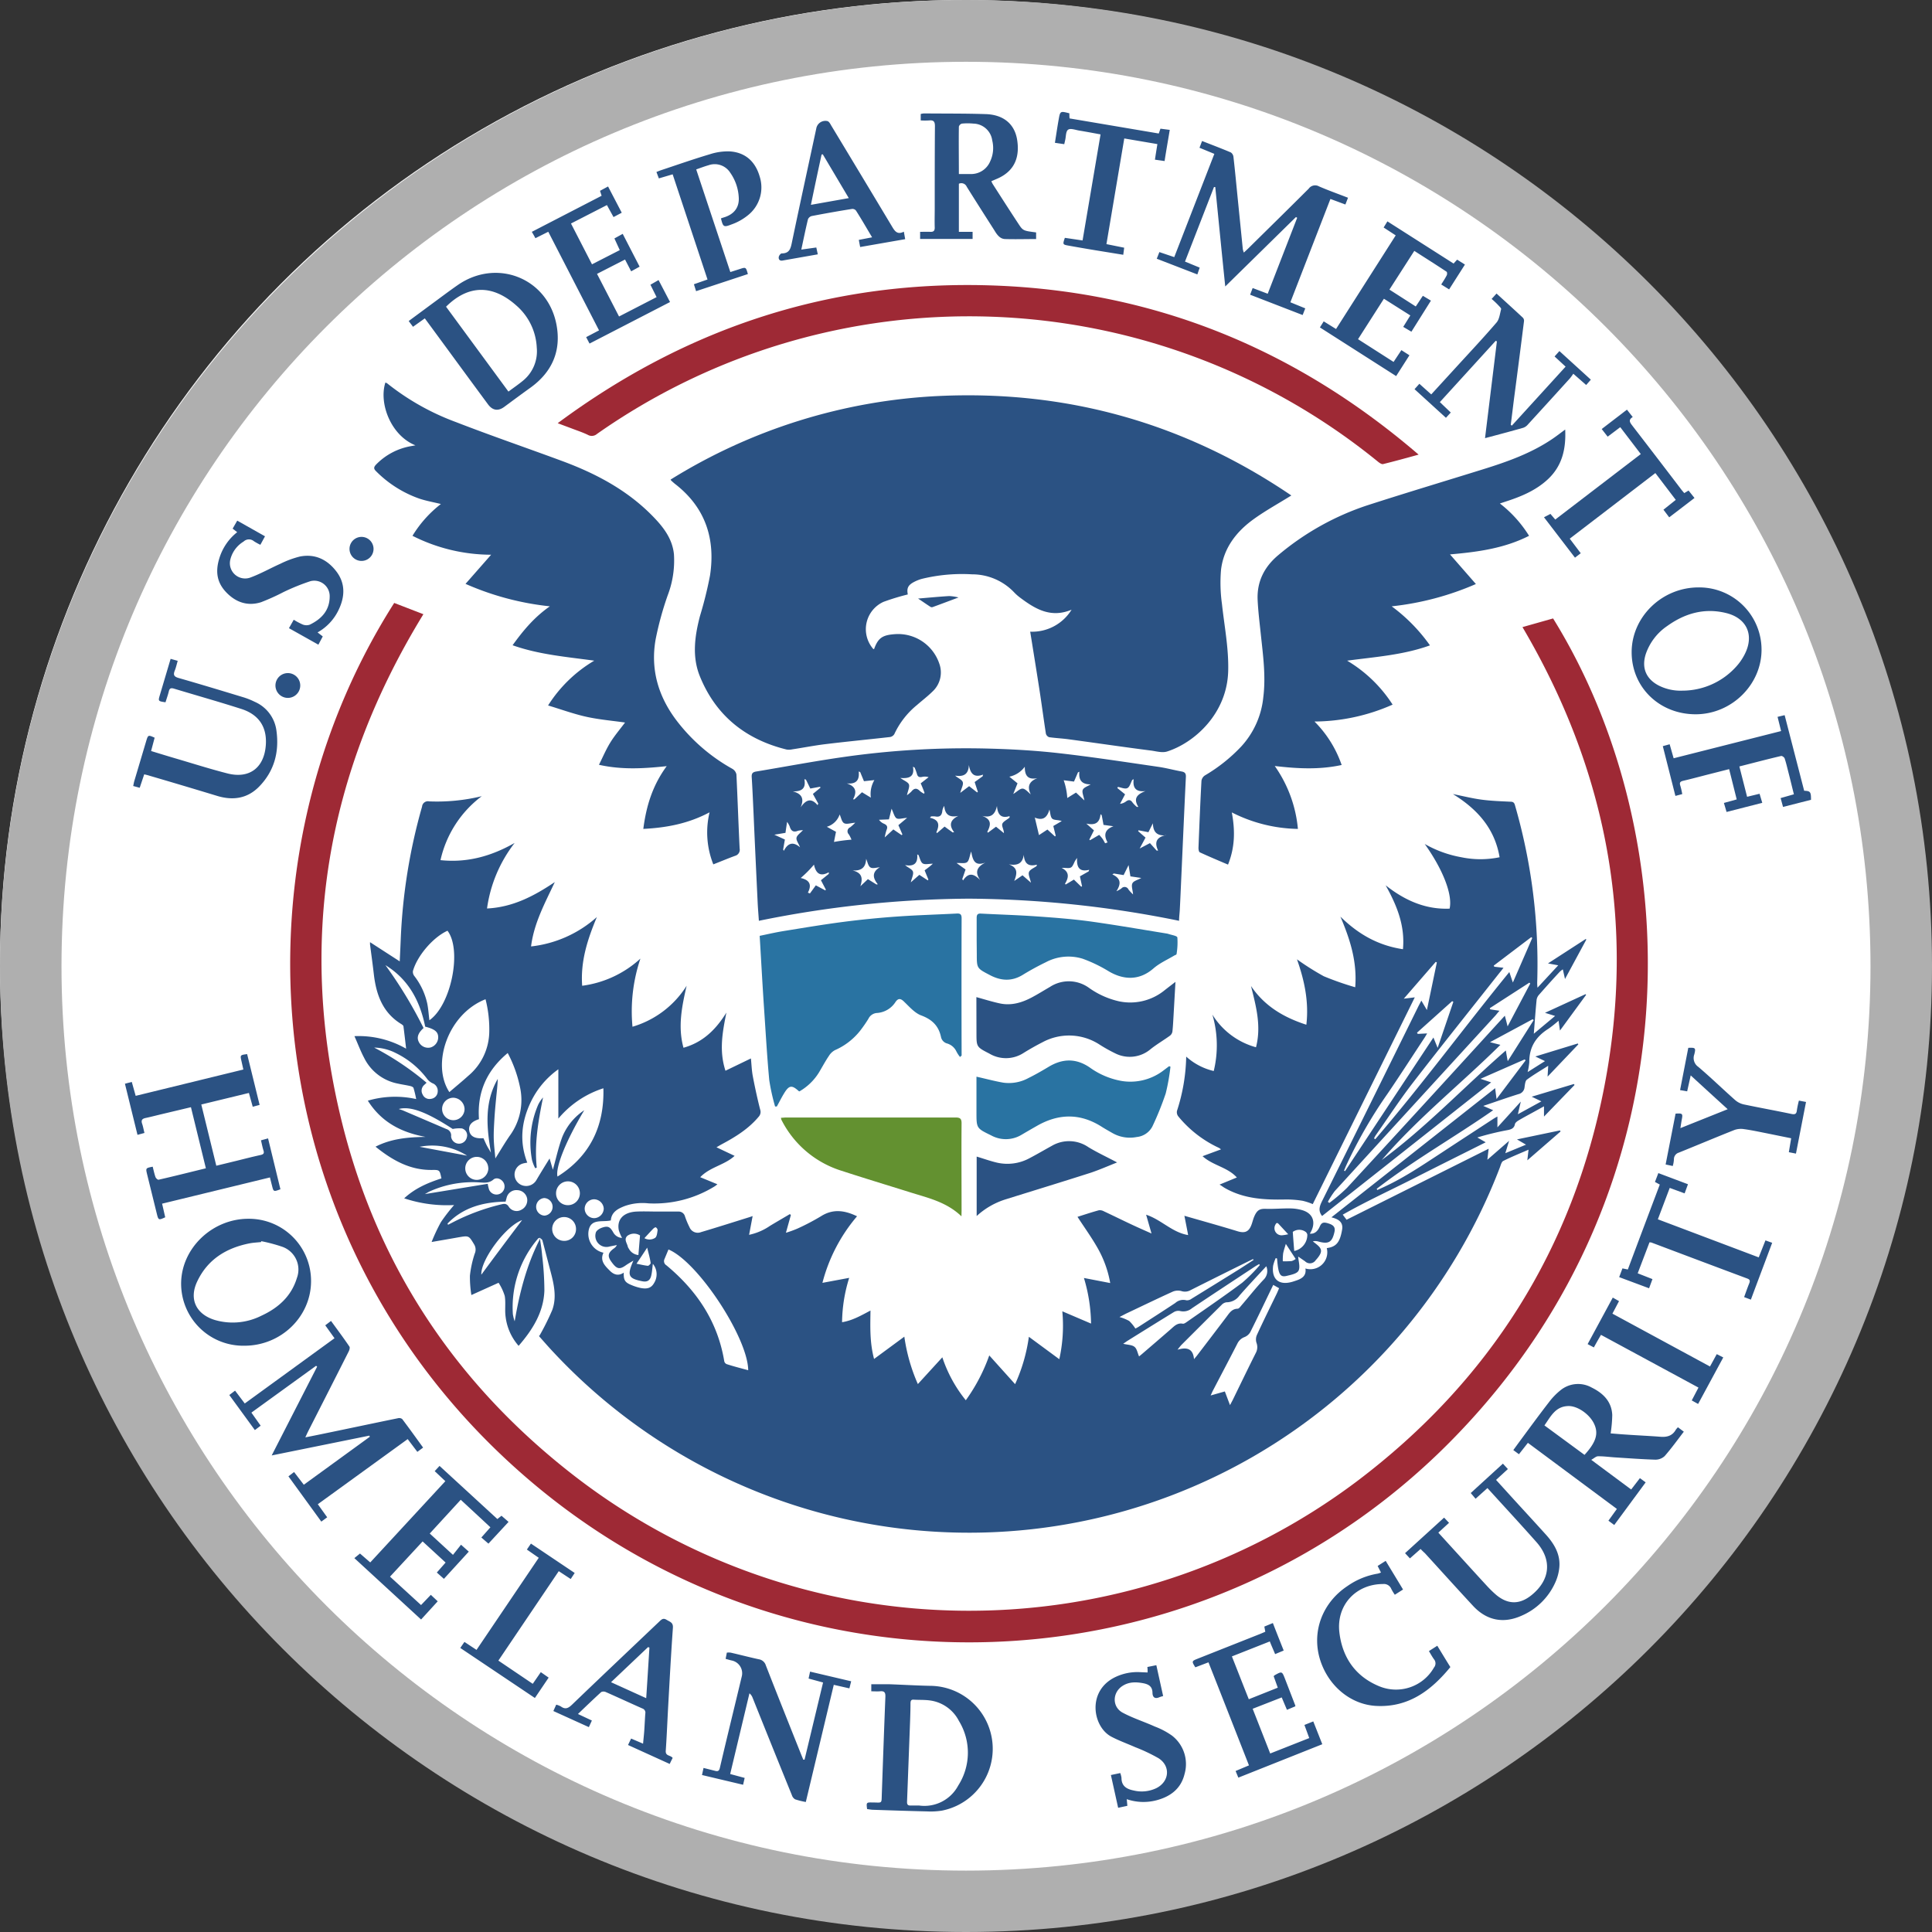 <svg width="48" height="48" xmlns="http://www.w3.org/2000/svg"><rect width="100%" height="100%" fill="#333333" stroke="none"/><g fill="none" fill-rule="evenodd"><circle fill="#FFF" cx="23.949" cy="23.949" r="23.949"/><path d="M24 0C10.744 0 0 10.747 0 24s10.747 24 24 24 24-10.747 24-24S37.256 0 24 0Zm0 46.475c-12.41 0-22.472-10.059-22.472-22.471C1.528 11.59 11.59 1.535 24 1.535c12.41 0 22.472 10.06 22.472 22.469S36.41 46.475 24 46.475Z" fill="#AFAFAF"/><path d="M13.412 30.75c.02.148.046.297.058.447.035.289.054.58.055.87-.02.537-.293.97-.64 1.37a1.338 1.338 0 0 1-.324-.728c-.023-.169.008-.345-.021-.512a1.301 1.301 0 0 0-.153-.327l-.676.305a2.875 2.875 0 0 1-.036-.48c.02-.187.06-.37.119-.547a.249.249 0 0 0-.014-.231c-.133-.22-.13-.22-.385-.177-.211.038-.423.074-.672.117a4.45 4.45 0 0 1 .229-.49c.101-.15.212-.292.33-.428a3.353 3.353 0 0 1-1.24-.167c.272-.253.593-.387.925-.495-.043-.21-.045-.212-.234-.21-.543.007-.981-.237-1.403-.578.402-.205.818-.236 1.244-.243-.595-.108-1.095-.361-1.435-.9.39-.115.804-.128 1.201-.04a2.697 2.697 0 0 0-.066-.275c-.008-.025-.053-.043-.088-.05-.1-.023-.205-.037-.305-.06a1.183 1.183 0 0 1-.835-.641c-.088-.166-.152-.34-.24-.537.45-.02.894.088 1.284.311-.023-.2-.043-.377-.066-.552 0-.022-.032-.046-.055-.06-.455-.278-.618-.718-.679-1.218-.029-.253-.064-.506-.097-.76v-.056l.738.477c.009-.191.018-.368.025-.545.045-1.117.223-2.226.53-3.3a.146.146 0 0 1 .176-.13c.44.018.88-.025 1.307-.129a2.73 2.73 0 0 0-1.025 1.589c.674.071 1.273-.104 1.842-.427a3.417 3.417 0 0 0-.686 1.628c.633-.031 1.158-.302 1.684-.656-.248.53-.516 1.014-.59 1.599a2.94 2.94 0 0 0 1.635-.73c-.237.564-.409 1.107-.365 1.707a2.647 2.647 0 0 0 1.447-.675 4.105 4.105 0 0 0-.197 1.693 2.382 2.382 0 0 0 1.345-1.018c-.116.508-.223 1.013-.078 1.54.492-.137.812-.463 1.066-.873-.094.473-.187.942-.023 1.444l.632-.305c.015.138.019.288.046.434.053.28.114.56.184.836a.176.176 0 0 1-.036.177c-.25.299-.57.498-.906.678-.042.022-.083.047-.143.082l.45.213c-.247.23-.61.274-.854.53l.427.176c-.026.02-.05.041-.079.058-.49.3-1.06.445-1.634.416-.198-.022-.4 0-.588.066-.172.067-.332.15-.347.358-.21.051-.5-.058-.553.26-.04.25.122.489.37.542-.094.2.036.325.158.447.097.098.213.14.346.048-.006.185.029.243.19.308.073.032.15.056.227.073.177.035.272-.005.34-.128a.409.409 0 0 0-.034-.472c-.013.101-.018.198-.04.292-.029.126-.104.167-.23.14-.34-.068-.376-.144-.213-.512-.083.051-.14.082-.193.12-.153.108-.223.092-.353-.089-.103-.141-.088-.223.057-.33a.206.206 0 0 0 .078-.087l-.177.035a.276.276 0 0 1-.346-.344c.013-.05.088-.099.146-.12.152-.054.204-.028.283.107.043.085.128.14.223.145a1.038 1.038 0 0 1-.08-.188c-.056-.27.114-.452.442-.467.177-.008.353 0 .53 0h.512a.16.16 0 0 1 .159.12c.031.091.068.18.111.265a.221.221 0 0 0 .29.125c.405-.12.806-.248 1.21-.374l.07-.024-.088.466c.187-.04.365-.116.522-.225.163-.098.327-.193.491-.29l.025.023-.123.441c.098-.03.193-.064.286-.104.2-.09.395-.193.584-.306.301-.192.593-.147.897 0a4.147 4.147 0 0 0-.86 1.654l.665-.124a3.804 3.804 0 0 0-.177 1.102c.258-.042.47-.165.706-.29-.005.4-.022.784.089 1.203l.752-.554c.057.406.17.803.336 1.178l.608-.665c.128.388.326.75.583 1.067.246-.341.443-.717.583-1.114l.642.714c.171-.374.286-.77.342-1.177l.756.557a3.84 3.84 0 0 0 .075-1.19l.714.305a4.1 4.1 0 0 0-.177-1.133l.653.126a2.691 2.691 0 0 0-.316-.875c-.15-.264-.327-.508-.497-.77.168-.053.348-.113.53-.163a.207.207 0 0 1 .125.025c.235.11.467.225.702.335.149.07.3.136.482.217l-.134-.467c.379.124.646.441 1.044.506-.03-.16-.06-.31-.093-.479.45.13.888.251 1.323.385.166.05.27.02.336-.143.029-.07.044-.146.073-.215.073-.177.148-.203.287-.2.2.007.4-.013.6-.01.099 0 .197.013.293.039.326.088.353.359.204.587.103.014.19-.046.244-.17.047-.108.093-.126.236-.077.094.032.16.08.133.202-.057.257-.142.313-.398.242a.27.27 0 0 0-.14-.005c.039.032.08.062.117.094.103.089.112.16.037.271a.84.84 0 0 1-.083.103.171.171 0 0 1-.265.027l-.17-.117c.008.122.055.264.008.352-.04.075-.187.102-.293.128-.168.04-.208-.036-.24-.431l-.032-.012a.945.945 0 0 0-.066.193c-.04.33.142.487.459.402.038-.01.076-.023.114-.036.143-.048.258-.118.23-.3a.42.42 0 0 0 .53-.506c.236-.032.327-.142.381-.456.033-.19-.088-.264-.265-.309l4.068-3.209c.01.089.02.16.034.27l.721-.958a.313.313 0 0 0-.02-.027l-1.1.483.265.088-4.2 3.32c-.106-.134-.06-.25.004-.379.8-1.611 1.597-3.225 2.393-4.84l.069-.132.138.234c.088-.416.167-.8.247-1.183l-.027-.014-.794.915.273-.033-2.535 5.137a1.512 1.512 0 0 0-.253-.083 2.542 2.542 0 0 0-.425-.032c-.52.011-1.03-.015-1.5-.282-.048-.027-.088-.06-.138-.088l.43-.177c-.231-.257-.594-.295-.852-.529l.458-.169a.3.3 0 0 0-.05-.037 2.852 2.852 0 0 1-1.014-.787.168.168 0 0 1-.029-.134c.143-.435.22-.89.229-1.347.194.175.43.299.684.358a2.7 2.7 0 0 0-.034-1.402c.245.398.633.689 1.084.812.137-.53 0-1.022-.124-1.522.332.495.807.779 1.375.962.068-.578-.053-1.116-.233-1.625.213.153.435.293.665.42.255.106.516.197.782.274.05-.636-.125-1.184-.368-1.755.447.44.941.718 1.554.81.055-.592-.155-1.095-.43-1.588.468.37.984.605 1.589.58.078-.345-.16-.963-.618-1.607.282.162.59.273.91.33.313.065.636.065.95 0-.121-.71-.545-1.19-1.16-1.57.265.053.489.11.72.14.23.03.468.039.705.05.065 0 .097.015.117.088a14.193 14.193 0 0 1 .552 4.412c0 .04.003.081.008.121l.515-.556-.255-.047.938-.607.015.014-.53.98-.054-.24a.651.651 0 0 0-.076.06c-.176.189-.345.378-.514.57a.244.244 0 0 0-.061.123c-.027.27-.046.541-.07.847l.529-.442-.251-.078 1.007-.463.015.016-.65.888a23.278 23.278 0 0 1-.035-.244c-.079.07-.161.136-.248.197-.31.193-.483.458-.479.832a1.58 1.58 0 0 1-.041.246l.431-.272-.24-.115 1.055-.323.013.022-.764.802.016-.27c-.193.123-.369.225-.53.345-.042.032-.048.122-.058.187a.191.191 0 0 1-.151.172c-.282.088-.559.187-.875.293l.246.107c-.963.672-1.976 1.243-2.893 1.953l.015.029.106-.048c.52-.232.99-.55 1.463-.86.441-.29.877-.573 1.315-.86.03-.019.06-.035.1-.058v.27l.581-.64-.073.314.584-.32-.24-.116 1.047-.315.017.024-.759.785v-.255l-.294.162c-.115.063-.232.125-.345.193-.034.021-.077.055-.083.088-.019.102-.089.129-.177.147a7.073 7.073 0 0 0-.757.184l.208.12c-.606.304-1.198.598-1.787.897-.59.3-1.183.57-1.765.901l.095.126 3.53-1.764-.032.274.54-.47-.094.307.514-.212-.224-.131 1.068-.223.015.026-.826.717.03-.264c-.225.097-.43.18-.629.28-.041.021-.06.098-.08.153a14.124 14.124 0 0 1-23.502 4.614c-.124-.131-.241-.265-.361-.401-.01-.011-.018-.026 0-.027.118-.206.223-.418.317-.637.116-.32.04-.646-.045-.966-.067-.253-.131-.508-.2-.762-.007-.026-.042-.044-.064-.066-.014.006-.033.008-.042.018a2.616 2.616 0 0 0-.628 1.88c.01.06.024.12.045.177.12-.706.294-1.388.618-2.025a.163.163 0 0 0 .007-.053Zm1.104-3.167c-.456.76-.721 1.424-.665 1.648.794-.496 1.167-1.236 1.14-2.193a2.42 2.42 0 0 0-1.119.753v-1.225a2.124 2.124 0 0 0-.683.809c-.235.489-.29.99-.089 1.51-.046.01-.08.013-.114.024a.284.284 0 0 0 .024.55.293.293 0 0 0 .317-.141c.104-.177.214-.353.327-.536l.082.28c.075-.266.135-.549.233-.813a1.46 1.46 0 0 1 .547-.666Zm-3.352-.45c.151-.13.315-.264.472-.406.326-.273.516-.675.52-1.1a3.027 3.027 0 0 0-.093-.801c-.935.365-1.353 1.612-.899 2.307Zm.735.673c-.188.059-.264.156-.24.289.023.133.139.202.352.183.028.06.053.122.084.182.031.06.067.115.102.177-.108-.634-.167-1.25.17-1.832-.005.162-.026.324-.041.485-.016.162-.032.334-.042.501-.01.168-.02.328-.017.491.004.163.025.324.04.499.128-.204.237-.39.358-.565a1.5 1.5 0 0 0 .252-1.217 3.164 3.164 0 0 0-.303-.837c-.52.432-.762.974-.714 1.644Zm6.69 6.237c-.008-.803-1.244-2.693-1.981-3l-.1.24a.12.12 0 0 0 .048.153c.757.628 1.275 1.399 1.438 2.383a.102.102 0 0 0 .059.072c.177.058.356.103.537.152ZM37.456 25.5l.563-1.065-.023-.021-.981.633c0 .01.006.02.01.03l.229.035c-.04.045-.065.076-.088.105a5454.413 5454.413 0 0 0-4.005 4.376c-.063.084-.12.172-.17.265l.035.029a4.25 4.25 0 0 0 .44-.375 915.118 915.118 0 0 0 3.693-4.028l.228-.249c.025.09.042.16.069.265Zm-26.788-.152c.544-.38.814-1.748.45-2.224-.353.158-.751.617-.859 1.001a.168.168 0 0 0 .035.124c.157.202.267.437.322.688.026.131.034.266.052.411Zm26.686-1.304c-.038.05-.061.082-.089.113-.722.915-1.452 1.826-2.165 2.748-.326.423-.618.871-.926 1.309a.46.46 0 0 0-.036.069l.03.021c1.154-1.345 2.206-2.774 3.331-4.154.03.088.051.156.088.26l.482-1.107-.026-.019-.931.706.013.028.229.026ZM30.559 34.91l.068-.128c.19-.39.379-.782.574-1.17a.302.302 0 0 0 .016-.25.28.28 0 0 1 .007-.188c.16-.348.33-.691.497-1.036.02-.042.038-.088.058-.133l-.146-.082c-.193.4-.377.788-.57 1.173a.287.287 0 0 1-.143.123.322.322 0 0 0-.176.159c-.198.387-.402.772-.602 1.157-.02.036-.035.074-.064.135l.353-.1.128.34Zm6.853-8.811c.014.082.026.155.047.265l.645-1.02-.027-.021-1.059.57.259.066c-.98.97-2.054 1.82-2.947 2.861 1.103-.815 2.043-1.814 3.082-2.721ZM28.3 33.7c.03-.025.064-.051.096-.08.233-.2.467-.401.699-.603.083-.074.16-.155.29-.13.033.006.074-.025.106-.047.458-.32.92-.635 1.37-.97.158-.135.305-.283.44-.441l-.02-.023c-.033.02-.067.038-.099.059-.523.345-1.048.689-1.568 1.038a.333.333 0 0 1-.298.068.22.22 0 0 0-.153.028c-.38.233-.76.47-1.139.706-.033.02-.064.044-.119.081.112.027.217.025.28.075.064.05.075.15.115.239Zm7.808-8.81-.03-.016-.873.783a.26.26 0 0 0 .02.03l.232-.012-.056.094c-.308.467-.61.937-.925 1.4a11.718 11.718 0 0 0-1.036 1.8c-.017.038-.032.077-.048.115l.025.013 2.196-3.32.105.257.39-1.144Zm-4.648 6.57c-.23.25-.452.484-.664.726a.394.394 0 0 1-.323.169.201.201 0 0 0-.121.063c-.335.331-.668.665-1.002.998a1.481 1.481 0 0 0-.094.117c.25-.075.387-.012.409.235.03-.037.057-.067.08-.097.243-.317.485-.635.726-.953.072-.096.133-.199.276-.203.031 0 .065-.044.088-.073.186-.215.361-.44.555-.645a.3.3 0 0 0 .07-.338Zm-.314-.159-.017-.019-.117.057c-.48.238-.958.475-1.436.716a.281.281 0 0 1-.225.021.334.334 0 0 0-.211.013c-.379.172-.752.353-1.127.53-.06.028-.117.06-.2.102.084.023.165.056.242.098.058.056.11.12.153.188a.75.75 0 0 0 .088-.048c.302-.195.605-.389.904-.587a.294.294 0 0 1 .277-.066.194.194 0 0 0 .13-.041c.4-.246.801-.494 1.201-.743.115-.075.227-.146.338-.22ZM9.575 23.978c.359.494.676 1.016.948 1.563-.144.132-.177.243-.11.361.058.101.176.15.288.121a.265.265 0 0 0 .186-.251c0-.138-.088-.205-.323-.265-.128-.63-.41-1.173-.986-1.527l-.003-.002Zm1.543 6.422.014.029.103-.053c.382-.199.787-.35 1.206-.451.077-.018.145-.036.202.06a.232.232 0 0 0 .31.071.265.265 0 0 0 .144-.277.257.257 0 0 0-.243-.21.249.249 0 0 0-.265.181l-.028.104c-.549.01-1.05.139-1.443.546Zm-1.822-4.373c.465.242.902.535 1.302.873l-.057.054a.189.189 0 0 0-.04.24.185.185 0 0 0 .21.106.188.188 0 0 0 .164-.18.202.202 0 0 0-.131-.208.371.371 0 0 1-.126-.1 2.154 2.154 0 0 0-.786-.65 1.227 1.227 0 0 0-.535-.135Zm4.822 3.915a.296.296 0 1 0-.303-.289.292.292 0 0 0 .303.289Zm-.104.887a.29.29 0 0 0 .297-.293.296.296 0 1 0-.297.293Zm-1.896-1.418c.007.05.019.1.034.147a.2.2 0 1 0 .367-.16c-.045-.103-.184-.164-.265-.088-.108.088-.219.074-.336.067a2.596 2.596 0 0 0-1.235.22c-.038.017-.074.04-.127.07l1.562-.256Zm-.869-1.361c-.635-.413-1.046-.576-1.341-.497.047.017.088.028.12.043l1.063.455c.079.023.128.1.116.182a.198.198 0 0 0 .39.029.176.176 0 0 0-.125-.227.805.805 0 0 0-.223.014v.001Zm.882.97a.286.286 0 1 0-.284.294.292.292 0 0 0 .286-.297l-.002.004Zm-.589-1.467a.29.29 0 0 0-.273-.28.279.279 0 1 0 .273.28Zm1.429 2.761c-.415.15-1.035.997-1.012 1.355.325-.442.667-.899 1.012-1.355ZM15 30.03a.245.245 0 0 0-.242-.234.238.238 0 0 0-.232.229c0 .13.103.236.233.24A.245.245 0 0 0 15 30.03Zm-1.478-.265a.219.219 0 0 0 .006.437.219.219 0 0 0-.006-.437Zm18.635 1.315a.41.41 0 0 0 .323-.407.116.116 0 0 0-.041-.067.272.272 0 0 0-.32 0c.011.164.023.32.036.474h.002Zm-16.253-.384a.276.276 0 0 0-.32.01c-.088.088-.006.176.013.265a.177.177 0 0 0 .027.053.3.3 0 0 0 .237.157l.04-.485h.003Zm-4.301-1.985a1.619 1.619 0 0 0-1.178-.219l1.178.22Zm4.475 2.287c-.088.138-.17.257-.264.399.094.018.188.042.283.052.02 0 .071-.05.069-.069-.019-.129-.056-.252-.088-.386v.004Zm16.114.283-.246-.377c-.023.082-.052.16-.067.239-.007.064-.01.128-.008.193.073.003.147 0 .22-.005a.33.33 0 0 0 .1-.053v.003Zm-16.18-.518a.257.257 0 0 0 .266-.01c.044-.035.05-.124.06-.19a.088.088 0 0 0-.045-.07c-.01-.008-.048.018-.066.036-.07.073-.142.152-.214.23v.004Zm15.996-.095-.215-.231c-.033-.036-.068-.088-.105-.012a.176.176 0 0 0 .166.265 1.01 1.01 0 0 0 .154-.026v.004Zm.075-18.358c-.32.2-.64.375-.933.586-.433.311-.75.719-.814 1.262a3.8 3.8 0 0 0 .023.846c.06.555.17 1.103.155 1.667-.027 1.059-.838 1.783-1.518 2-.111.035-.249 0-.372-.02-.69-.088-1.379-.19-2.069-.283-.161-.022-.325-.03-.487-.052a.129.129 0 0 1-.083-.088c-.056-.362-.104-.727-.16-1.09-.074-.478-.152-.957-.23-1.444a1.15 1.15 0 0 0 1.028-.546c-.516.215-.9-.017-1.271-.294a1.17 1.17 0 0 1-.154-.135 1.44 1.44 0 0 0-1.048-.45 4.21 4.21 0 0 0-1.248.113.984.984 0 0 0-.188.074c-.155.08-.19.158-.16.313a5.76 5.76 0 0 0-.604.184.746.746 0 0 0-.256 1.168c0 .005.015.004.022.006.104-.289.217-.353.541-.373a1.08 1.08 0 0 1 1.079.732.644.644 0 0 1-.166.693c-.122.12-.26.225-.389.338a2.04 2.04 0 0 0-.562.722.154.154 0 0 1-.106.072c-.535.061-1.07.112-1.604.177-.275.033-.55.088-.824.129a.387.387 0 0 1-.142.005c-1.016-.25-1.756-.84-2.153-1.815-.2-.489-.131-.996 0-1.5.101-.331.185-.668.25-1.008.138-.903-.109-1.676-.846-2.258-.042-.031-.08-.067-.118-.101a.167.167 0 0 1-.015-.025 13.853 13.853 0 0 1 6.675-2.077c3.19-.147 6.11.682 8.747 2.472Z" fill="#2B5283"/><path d="m37.826 15.58.76-.215c3.352 5.41 3.583 14.042-2.335 20.227-6.098 6.393-16.103 6.98-22.907 1.344-6.892-5.712-7.83-15.23-3.55-21.956l.725.28C8.097 19.21 7.38 23.443 8.51 27.942c.883 3.515 2.797 6.397 5.647 8.638a16.034 16.034 0 0 0 19.564.216c3.287-2.486 5.362-5.765 6.141-9.815.78-4.049.056-7.85-2.036-11.4Z" fill="#9E2935"/><path d="M29.294 22.877a26.846 26.846 0 0 0-5.227-.55 26.74 26.74 0 0 0-5.213.55c-.01-.156-.023-.302-.03-.448-.035-.738-.07-1.476-.102-2.215-.014-.304-.027-.607-.046-.91-.005-.088.024-.12.106-.135.719-.119 1.436-.256 2.159-.359a21.488 21.488 0 0 1 3.677-.21c.574.016 1.147.05 1.721.116.815.093 1.628.218 2.44.336.194.028.384.08.575.115.081.014.113.046.109.134-.043.878-.08 1.756-.12 2.634-.01.228-.02.455-.032.682-.005.083-.017.166-.017.26Zm-1.878-2.383c-.015-.088-.03-.164-.045-.242l-.029-.023c-.023.244-.164.272-.353.233l.19.168-.115.229.018.016.227-.133c.029.03.056.062.082.096.025.035.044.075.066.113l.06-.022c-.113-.203-.048-.329.146-.401l-.247-.034Zm-1.708-.188.105.442.21-.138.187.171.019-.016-.06-.243.21-.123c-.088-.033-.188-.017-.236-.059-.047-.042-.048-.15-.07-.228-.055.198-.162.288-.37.198l.005-.004Zm2.458-.947-.034.016c-.04.071-.063.176-.123.205-.06.03-.155-.016-.234-.029l-.016.027.193.157-.125.236a.3.3 0 0 0 .144-.056c.066-.051.117-.05.167.024.032.04.067.076.106.108h.038c-.134-.214-.025-.315.177-.393-.242.029-.32-.082-.293-.295Zm-5.294.105.199-.155a.297.297 0 0 0-.16-.007c-.072.016-.113-.004-.131-.078a1.277 1.277 0 0 0-.058-.156l-.04-.018c.044.249-.096.297-.314.278.098.07.195.104.215.164.02.06-.027.156-.05.265a.882.882 0 0 0 .107-.088c.07-.089.136-.098.216-.015a.63.63 0 0 0 .098.065l.016-.02a3.443 3.443 0 0 0-.097-.24v.005Zm-2.92 1.162a.6.6 0 0 0-.124.013c-.115.048-.176.006-.209-.108a.597.597 0 0 0-.064-.112c-.016.109-.029.19-.04.273l-.277.046.262.12-.043.248.017.033c.1-.197.232-.235.403-.088-.035-.095-.1-.172-.088-.235.01-.064.092-.116.165-.195l-.001.005Zm3.906-.928.22-.166.198.155.019-.013-.08-.244.2-.145c0-.014.007-.028.01-.04-.236.087-.317-.035-.354-.24-.007.24-.137.297-.341.265.073.065.17.1.19.162.02.062-.032.148-.061.261l-.001.005Zm3.882 2.444a.794.794 0 0 0 .12-.068.105.105 0 0 1 .177.026c.035.044.073.084.114.122-.011-.116-.048-.213-.017-.275.03-.063.131-.083.221-.134l-.27-.04-.046-.28-.123.248-.243-.039-.037.022c.227.105.21.247.104.413v.005Zm-6.97-1.476a31.65 31.65 0 0 0-.05.252 4.14 4.14 0 0 1 .435-.057.857.857 0 0 0-.066-.131.107.107 0 0 1 .033-.176 1.22 1.22 0 0 0 .126-.114c-.117.009-.216.046-.276.012-.06-.033-.073-.136-.111-.217a.477.477 0 0 1-.319.306l.228.125Zm1.632.083.018-.019-.1-.229.217-.182c-.116.008-.213.043-.265.01-.05-.034-.076-.14-.121-.237l-.066.265-.246.01a.28.28 0 0 0 .12.097c.076.032.103.076.067.157a1.26 1.26 0 0 0-.045.184l.214-.198.207.142Zm-2.091-.743.018-.041-.133-.24.19-.157-.013-.021-.241.044c-.04-.08-.073-.151-.109-.222l-.039-.01c.045.234-.07.308-.286.302.225.06.287.183.193.397.125-.177.253-.25.419-.057v.005Zm5.125 1.226c-.03.231-.165.277-.373.242.245.088.2.246.135.413l.206-.141.21.184c-.023-.108-.073-.2-.049-.265.025-.064.124-.1.19-.149 0-.011.004-.023.007-.034-.223.058-.314-.037-.327-.254v.004Zm3.529-.478c-.238.017-.316-.1-.322-.3l-.111.222-.245-.048-.01.022.183.16-.145.271.255-.134.167.186h.036c-.097-.206-.042-.332.19-.384l.002.005Zm-2.146-1.582-.037.017-.099.229-.256-.033c.05.142.08.291.089.441l.217-.135.208.195c-.02-.112-.066-.206-.039-.265.027-.06.126-.088.195-.134-.21.002-.305-.095-.28-.32l.002.005Zm.012 2.6.217-.124a.633.633 0 0 0 .012-.038c-.242.06-.315-.06-.3-.295a.96.96 0 0 0-.056.083c-.08.176-.08.176-.265.164a.503.503 0 0 0-.063 0c.2.102.177.24.084.394l.016.02.205-.123.182.177.02-.01c-.017-.085-.035-.164-.054-.253l.002.004Zm-3.363-1.236.101.074.1.071.036-.006c-.136-.176-.096-.307.104-.404-.22.045-.332-.03-.349-.249a.308.308 0 0 0-.048.121c-.01.112-.062.165-.176.141a.513.513 0 0 0-.104 0l-.028.033c.242.053.236.193.16.36l.015.022.189-.163Zm-3.394 1.642.048.02.147-.202.236.126.013-.02-.122-.233.195-.158v-.04c-.215.119-.322.027-.368-.19-.1.12-.211.231-.33.333.215.045.284.162.179.362l.002.002Zm4.324-1.908c.256.089.213.238.131.397 0 0 .01.01.017.02l.2-.148.196.16c0-.088-.06-.172-.04-.23.02-.058.118-.104.18-.156v-.037c-.208.065-.297-.037-.313-.253-.045.202-.138.306-.375.246l.004.001Zm-2.532 1.277c-.082.004-.183.04-.24.004-.058-.035-.073-.14-.107-.214-.009.207-.109.304-.338.289.249.059.254.206.195.392l.187-.176.213.133.033-.006c-.145-.176-.13-.316.053-.424l.004.002Zm.954-.306-.032-.012c.02.229-.089.302-.302.264.074.065.176.1.196.163.02.063-.028.156-.053.265l.212-.186.209.137.016-.019a24.44 24.44 0 0 1-.094-.23c.04-.03.076-.056.11-.083.035-.027.059-.05.095-.081-.1 0-.198.028-.253-.008-.054-.036-.071-.138-.107-.212l.003.002Zm.949.203.22.158c-.028.082-.054.16-.082.238l.02.034c.133-.2.264-.176.426-.008-.144-.205-.076-.33.129-.436-.265.1-.315-.059-.353-.275-.043.119-.049.224-.103.265-.053.041-.156.016-.26.022l.003.002Zm-2.398-2.262-.037-.015c.025.225-.071.32-.298.296.22.071.265.2.157.396h.035l.188-.176.22.134a.674.674 0 0 1 .088-.436l-.259.028-.094-.227Zm3.706.114.203.165-.106.265c.097-.058.169-.139.235-.133.066.005.133.088.2.143-.089-.185-.053-.319.165-.403-.244.049-.316-.073-.313-.284a.645.645 0 0 1-.385.248h.001Zm-14.753-8.231c-.606-.24-.916-1.034-.75-1.559a.124.124 0 0 1 .041.015 6.15 6.15 0 0 0 1.714.966c.866.336 1.745.637 2.616.959.851.313 1.642.729 2.282 1.389.257.264.478.551.517.935a2.42 2.42 0 0 1-.156 1.023 7.915 7.915 0 0 0-.299 1.092c-.132.744.065 1.417.519 2.015.374.491.846.9 1.385 1.2.053.03.09.08.103.139.03.617.05 1.228.08 1.842a.155.155 0 0 1-.111.181c-.177.065-.353.139-.543.213a2.146 2.146 0 0 1-.093-1.293c-.53.282-1.069.382-1.646.412.072-.562.227-1.078.581-1.559-.57.06-1.111.094-1.683-.034.096-.192.176-.382.283-.555.107-.173.244-.333.365-.495-.313-.045-.64-.072-.958-.142-.317-.07-.624-.183-.954-.282a3.409 3.409 0 0 1 1.147-1.113c-.698-.096-1.372-.15-2.029-.383.265-.368.542-.7.926-.967a6.99 6.99 0 0 1-2.095-.558l.636-.724a4.339 4.339 0 0 1-1.954-.47 2.91 2.91 0 0 1 .706-.79c-.183-.045-.36-.076-.53-.132a2.834 2.834 0 0 1-1.084-.686c-.06-.059-.054-.1 0-.158.234-.243.54-.405.873-.462l.11-.02Zm26.344 3.445c-.665.29-1.37.477-2.092.554.367.27.688.598.951.97-.665.24-1.35.285-2.058.38a3.42 3.42 0 0 1 1.13 1.092 4.847 4.847 0 0 1-1.941.42c.304.304.535.673.675 1.08-.547.119-1.088.093-1.662.025.325.462.524 1 .575 1.563a3.739 3.739 0 0 1-1.642-.41c.082.442.082.858-.094 1.297-.24-.102-.473-.2-.701-.305-.024-.011-.034-.075-.033-.114.022-.555.044-1.11.074-1.663a.194.194 0 0 1 .088-.135c.335-.197.64-.44.906-.724.306-.336.497-.762.542-1.215.066-.52-.005-1.036-.06-1.552-.03-.286-.066-.572-.08-.858-.024-.464.166-.836.521-1.13a6.676 6.676 0 0 1 2.218-1.235c.948-.306 1.902-.592 2.853-.888.612-.19 1.213-.403 1.746-.768.098-.067.191-.14.303-.222.022.484-.076.904-.43 1.235-.303.283-.676.434-1.06.558l-.133.044c.288.222.533.494.725.803-.622.316-1.284.402-1.964.462l.643.736Z" fill="#2B5283"/><path d="M35.245 11.295c-.318.088-.601.166-.883.235-.037.009-.094-.033-.131-.063a16.088 16.088 0 0 0-19.399-.686.196.196 0 0 1-.227.023c-.119-.058-.245-.1-.367-.146-.123-.047-.238-.088-.382-.144 3.245-2.406 6.86-3.573 10.879-3.419 3.985.154 7.47 1.587 10.51 4.2Z" fill="#9E2935"/><path d="m19.862 27.116-.02-.01c-.17-.155-.239-.146-.366.065-.063.104-.118.214-.176.32h-.043a5.224 5.224 0 0 1-.145-.655c-.055-.588-.088-1.177-.128-1.765-.04-.587-.073-1.202-.11-1.82.202-.042.4-.088.599-.12.503-.081 1.006-.166 1.51-.231a23.15 23.15 0 0 1 1.324-.13c.485-.034.97-.048 1.457-.073.089-.006.127.015.127.116a528.373 528.373 0 0 0 0 3.345v.068l-.04.034a.794.794 0 0 1-.088-.134.371.371 0 0 0-.239-.203.21.21 0 0 1-.145-.158c-.058-.276-.22-.436-.492-.537-.161-.06-.293-.215-.425-.341-.088-.088-.15-.088-.216.011a.593.593 0 0 1-.468.27.254.254 0 0 0-.203.144c-.062.102-.131.2-.204.295-.166.21-.382.377-.628.484a.403.403 0 0 0-.15.144c-.088.13-.16.265-.24.4-.121.2-.29.364-.491.48Z" fill="#2973A2"/><path d="M23.887 30.219c-.378-.363-.846-.46-1.293-.602-.562-.176-1.127-.347-1.688-.53a2.507 2.507 0 0 1-1.493-1.268.345.345 0 0 1-.01-.048c.045 0 .087-.007.13-.007h4.208c.114 0 .15.03.149.147-.006.723 0 1.447 0 2.17l-.003.138Z" fill="#639130"/><path d="M24.258 24.773c.202.056.387.114.576.155.283.063.547-.014.794-.144.156-.082.306-.177.459-.265a.855.855 0 0 1 .959.017c.227.164.484.28.758.342a1.35 1.35 0 0 0 1.107-.257c.088-.07.182-.141.293-.227l-.047.83c-.008.136-.014.272-.029.407a.164.164 0 0 1-.062.101c-.158.114-.328.213-.48.334a.799.799 0 0 1-.877.105 3.794 3.794 0 0 1-.396-.222 1.387 1.387 0 0 0-1.412-.055c-.16.082-.316.17-.469.265a.805.805 0 0 1-.852.017c-.32-.165-.32-.164-.32-.518l-.002-.885Z" fill="#2B5283"/><path d="M24.265 26.751c.23.051.44.109.66.147.216.03.435-.01.626-.114.168-.083.332-.177.492-.273.347-.212.684-.226 1.03.009.24.174.517.29.81.339.367.055.741-.043 1.034-.272l.13-.098.033.013a5.137 5.137 0 0 1-.118.664 7.508 7.508 0 0 1-.33.818.493.493 0 0 1-.392.265.872.872 0 0 1-.592-.093c-.1-.057-.202-.114-.3-.177-.523-.323-1.048-.311-1.575-.013-.132.075-.263.151-.394.228a.757.757 0 0 1-.755.014c-.364-.177-.364-.177-.364-.577v-.875c.005-.01.01-.016.005-.005Zm0-3.377v-.563c0-.08.017-.118.106-.113.462.024.924.037 1.386.07.461.032.914.067 1.367.13.618.087 1.236.194 1.853.294a.276.276 0 0 1 .047.01c.08.028.22.047.227.089.01.138.003.277-.02.413 0 .015-.037.025-.058.037-.176.105-.365.188-.515.319-.36.313-.754.284-1.115.07a3.53 3.53 0 0 0-.643-.31 1.196 1.196 0 0 0-.918.087c-.198.096-.39.201-.577.316-.276.167-.545.145-.817 0-.32-.167-.32-.167-.32-.52l-.003-.33Z" fill="#2973A2"/><path d="m7.896 37.372.233.325-.146.107-.817-1.125.14-.107.242.316 1.64-1.192-.012-.028-2.426.492 1.129-2.206-.026-.021-1.607 1.163.23.325-.144.109-.635-.871.143-.109.241.319 2.23-1.621-.23-.321.143-.109c.157.216.312.423.457.637.018.026 0 .089-.02.126-.333.66-.668 1.318-1.003 1.976-.021.042-.04.084-.072.154.176-.035.319-.063.465-.094.617-.127 1.225-.257 1.838-.382a.125.125 0 0 1 .103.02c.176.232.345.469.52.71l-.143.106-.24-.317-2.233 1.618ZM30.441 7.117c-.088-.849-.167-1.66-.248-2.47h-.032l-.72 1.852.365.15-.058.169-1.009-.39c.024-.058.042-.105.065-.165l.37.125.996-2.565-.369-.152c.022-.054.04-.105.064-.168.244.096.482.185.716.285.036.026.06.067.064.112.039.341.071.683.105 1.024l.127 1.263c.006.03.014.06.026.088l.101-.094c.505-.499 1.01-.993 1.51-1.493a.196.196 0 0 1 .257-.057c.233.101.473.186.72.282l-.065.168-.372-.138-.995 2.567.37.151-.065.166-1.305-.505.063-.166.374.142.732-1.887-.03-.019-1.757 1.725ZM4.027 29.905c.03.124.053.232.078.338-.163.076-.169.073-.209-.089l-.24-.975c-.038-.158-.038-.158.138-.193.022.088.04.177.07.26.01.028.055.068.076.064.387-.088.774-.186 1.175-.284l-.371-1.518-.706.168c-.14.033-.28.07-.42.1-.082.017-.117.052-.088.14.025.071.037.146.059.232l-.173.047-.312-1.27.17-.045.097.346 2.675-.654L6 26.366c-.035-.154-.035-.154.14-.177l.31 1.262-.171.046-.095-.343-1.183.287.373 1.521.506-.123c.198-.049.394-.1.593-.143.07-.016.097-.039.073-.113-.024-.074-.04-.16-.062-.252l.176-.048.307 1.264c-.171.064-.171.064-.21-.094a9.778 9.778 0 0 1-.05-.2l-2.68.652ZM23.824 5.76h.34v.176H22.86V5.76c.088 0 .168-.004.25 0 .083.004.115-.025.113-.109-.005-.155 0-.311 0-.467 0-.683 0-1.367.005-2.05 0-.11-.03-.154-.142-.142-.07.004-.14.004-.211 0v-.16a.471.471 0 0 1 .078-.014c.512.005 1.023 0 1.535.017.435.013.717.238.782.635.064.397-.035.764-.482.964l-.158.068a.57.57 0 0 0 .033.069c.211.329.422.659.637.985.116.177.12.177.442.218v.165c-.265 0-.52.008-.773 0-.13-.005-.203-.115-.265-.218-.23-.36-.46-.72-.686-1.082a.145.145 0 0 0-.195-.074V5.76Zm0-1.436h.29a.514.514 0 0 0 .488-.318.777.777 0 0 0 .05-.515.482.482 0 0 0-.468-.42 1.483 1.483 0 0 0-.286 0 .109.109 0 0 0-.075.075c-.006.386 0 .772 0 1.178Zm16.281 33.564-.144-.107.21-.292-2.211-1.642-.222.283-.14-.103.114-.157c.254-.343.505-.689.767-1.027.088-.118.191-.224.307-.315a.69.69 0 0 1 .76-.054c.282.139.495.345.51.682a3.431 3.431 0 0 1-.04.456c.122.01.255.022.388.03.282.02.565.032.849.054.166.014.299-.026.383-.176a.467.467 0 0 1 .052-.06l.146.11c-.16.208-.309.416-.476.606a.335.335 0 0 1-.234.089c-.331-.01-.662-.035-.992-.056-.144-.009-.287-.03-.43-.028-.05 0-.098.05-.168.088l.992.737.217-.282.143.105-.781 1.06Zm-.738-1.742c.288-.316.353-.529.238-.772-.114-.242-.426-.46-.663-.44-.305.018-.418.264-.571.48l.996.732Zm-17.72 5.874v-.176h.43c.343.012.686.033 1.03.04a1.565 1.565 0 0 1 .297 3.1 1.78 1.78 0 0 1-.37.02c-.44-.01-.886-.025-1.33-.04-.055 0-.11-.012-.161-.018-.022-.165-.018-.167.132-.164.252 0 .224.044.234-.225.028-.798.056-1.598.088-2.396.004-.103-.017-.151-.127-.142-.069.007-.14.001-.223.001Zm1.197 2.839a.952.952 0 0 0 .963-.498 1.51 1.51 0 0 0 .017-1.605.949.949 0 0 0-.728-.51c-.13-.017-.264-.01-.395-.018-.069-.005-.078.034-.08.088 0 .147-.005.295-.01.441l-.076 2.013c0 .06.019.088.081.088h.228ZM10.554 7.91l-.293.209-.107-.143.552-.408c.223-.163.442-.33.668-.487.971-.672 2.234-.17 2.452.988.122.65-.11 1.177-.65 1.565-.218.156-.432.315-.647.474-.151.112-.29.093-.405-.063-.328-.444-.655-.889-.98-1.333l-.59-.803Zm2.078 1.819c.13-.097.255-.182.37-.278a.941.941 0 0 0 .334-.811 1.476 1.476 0 0 0-.508-1.05c-.578-.514-1.182-.53-1.746.03l1.55 2.109ZM6.067 33.434A1.543 1.543 0 0 1 4.5 31.888c.004-.874.773-1.61 1.676-1.608a1.544 1.544 0 0 1 1.552 1.554c-.003.883-.75 1.603-1.66 1.6Zm.425-2.597-.008.022c-.095.01-.191.014-.285.032-.58.115-1.043.4-1.301.95-.207.44-.023.813.441.954.384.112.797.074 1.154-.106.416-.191.745-.481.883-.937a.6.6 0 0 0-.359-.775 4.018 4.018 0 0 0-.525-.14Zm37.273-14.703c.005.87-.737 1.606-1.626 1.612-.903.005-1.598-.663-1.601-1.537-.003-.875.747-1.615 1.662-1.615a1.548 1.548 0 0 1 1.565 1.54Zm-1.966 1.025a1.8 1.8 0 0 0 1.328-.588c.09-.097.165-.206.224-.324.238-.475.043-.895-.473-1.018-.537-.13-1.02.01-1.458.325a1.38 1.38 0 0 0-.53.692c-.11.34 0 .618.319.785a1.2 1.2 0 0 0 .589.128ZM20.02 44.77a1.924 1.924 0 0 1-.265-.066.184.184 0 0 1-.081-.104c-.327-.805-.652-1.611-.976-2.42a.254.254 0 0 0-.078-.11l-.479 2.005.36.097-.039.17-1.021-.242.038-.176.287.072c.065.018.1.006.118-.07.176-.757.363-1.511.543-2.267a.324.324 0 0 0-.25-.405c-.046-.01-.089-.024-.149-.04l.03-.155a.418.418 0 0 1 .094 0c.233.053.464.114.699.165a.216.216 0 0 1 .176.152c.29.742.586 1.483.882 2.225l.048.117h.032l.46-1.917-.36-.098.037-.172 1.021.24-.044.176-.388-.088-.695 2.912ZM37.059 7.427l.122-.134c.222.203.44.4.655.601a.11.11 0 0 1 .027.089c-.08.637-.162 1.274-.246 1.91-.028.221-.054.442-.083.663a.29.29 0 0 1 .028.018l1.335-1.465-.274-.253.12-.134.781.711-.116.132-.32-.28a1.165 1.165 0 0 1-.088.12c-.346.382-.693.763-1.041 1.143a.265.265 0 0 1-.114.08c-.31.088-.618.17-.95.258l.295-2.404-.029-.015-1.388 1.523.271.259-.12.131-.78-.711.12-.134.295.264.627-.685c.334-.365.673-.726.996-1.102.07-.082.082-.216.113-.33.006-.019-.027-.054-.048-.075a1.966 1.966 0 0 0-.188-.18Zm-1.765 31.057-.265.234-.121-.13.97-.883.123.129-.266.244.366.402c.275.301.548.603.825.903.078.086.16.167.248.243.296.245.592.241.888-.005.454-.375.5-.868.111-1.307-.389-.44-.804-.887-1.218-1.343l-.295.265-.12-.142.799-.73.124.134-.294.27.457.503c.265.29.53.577.794.87.204.23.353.488.32.81a1.168 1.168 0 0 1-.094.353 1.616 1.616 0 0 1-.848.84c-.45.2-.864.115-1.199-.245-.402-.433-.798-.873-1.197-1.31a1.702 1.702 0 0 1-.108-.105ZM3.583 19.238l-.112.334-.162-.044c.01-.04.015-.077.025-.114l.3-1.008c.045-.148.05-.15.208-.078l-.088.331c.206.063.407.125.608.184.433.127.862.264 1.298.375.546.135.91-.152.945-.72.027-.44-.176-.75-.623-.889-.551-.176-1.107-.333-1.66-.5-.074-.022-.11-.01-.128.069-.022.092-.055.181-.082.27-.186-.027-.186-.027-.138-.187l.265-.892.176.049c-.025.088-.043.168-.073.243-.042.105-.02.15.094.183.537.154 1.072.316 1.605.478.1.03.196.069.289.115a.905.905 0 0 1 .538.715c.073.53-.053 1.004-.429 1.39-.293.3-.655.352-1.05.23a172.01 172.01 0 0 0-1.677-.5c-.037-.013-.08-.022-.129-.034ZM11.065 36.8l-.265-.25.12-.13 1.437 1.32.102-.082.176.153-.5.54-.176-.152.225-.254c-.243-.227-.485-.45-.737-.684l-.77.839.577.53.2-.252.193.172-.618.676-.176-.157.218-.248-.571-.525-.81.875.771.706.243-.254.171.161-.413.452-1.658-1.525.14-.114.255.221 1.866-2.019Zm6.847-31.374a.837.837 0 0 1 .064-.022c.26-.075.4-.251.377-.516a1.168 1.168 0 0 0-.207-.592.458.458 0 0 0-.545-.19c-.099.028-.195.065-.304.103l.848 2.55.232-.074c.155-.051.154-.051.204.124l-1.287.425-.054-.172.338-.118-.866-2.613-.343.101-.06-.159c.043-.017.077-.032.113-.044.404-.134.808-.276 1.215-.397a1.43 1.43 0 0 1 .504-.07c.387.029.628.26.733.624a.882.882 0 0 1-.292.962c-.123.1-.263.178-.413.23-.192.075-.205.058-.257-.152Zm16.471 1.996-.643 1.005.883.565.194-.293.2.128-.33.517-1.894-1.209.094-.151.307.19 1.482-2.326-.3-.196.094-.152 1.644 1.048.088-.097.194.122-.393.617-.196-.122c.05-.08.098-.152.137-.229.013-.023.011-.078-.004-.088-.265-.177-.53-.342-.802-.518l-.618.962.654.419c.061-.088.116-.177.177-.265l.2.12-.485.772-.203-.12.176-.284-.656-.415Zm-19.55-.618.547 1.059.933-.481-.153-.308.202-.116.285.546-2 1.032-.084-.16.32-.168-1.261-2.45-.32.16a3.386 3.386 0 0 0-.089-.158l1.734-.896-.04-.123.2-.108.34.652-.204.108a41.85 41.85 0 0 1-.164-.298l-.893.458.522 1.014.69-.353-.133-.29.206-.114.42.815-.21.116-.152-.293-.696.356Zm15.933 37.36L30.698 44l.332-.14c-.335-.854-.667-1.702-1.006-2.56l-.326.124c-.094-.148-.092-.155.057-.214l1.557-.617c.04-.016.08-.034.124-.053l-.024-.128.212-.088c.088.228.176.45.269.683l-.213.089c-.043-.105-.088-.202-.132-.315l-.942.372c.14.353.277.706.42 1.064l.72-.287-.102-.285a.221.221 0 0 1 .024-.024c.182-.101.183-.101.257.088l.25.647a.265.265 0 0 1 .009.036l-.21.088a43.383 43.383 0 0 1-.13-.308l-.722.282.436 1.111.97-.383-.12-.326.22-.088.224.567-2.086.83Zm-14.054-.488c-.024.047-.046.089-.073.149l-1.036-.471.077-.16.297.127c.01-.114.022-.215.029-.315.01-.144.016-.288.026-.43a.11.11 0 0 0-.074-.13c-.303-.134-.603-.274-.906-.407a.137.137 0 0 0-.116 0c-.192.176-.377.353-.577.545l.346.162-.075.164-.882-.4.071-.158a.48.48 0 0 1 .115.044c.114.084.189.042.282-.048.718-.69 1.441-1.373 2.162-2.059.054-.051.096-.099.182-.046.086.053.167.065.158.199-.045.629-.079 1.259-.114 1.889-.022.39-.037.782-.064 1.173-.006.13.12.098.172.172Zm-.576-2.742-.035-.012-.92.872.874.397c.029-.435.054-.846.08-1.257Zm5.531-35.038c-.141-.236-.265-.453-.401-.665a.114.114 0 0 0-.097-.04c-.334.053-.667.112-1 .176a.14.14 0 0 0-.095.08c-.059.243-.109.489-.166.754l.373-.052.037.17-.875.154c-.073.013-.103-.03-.095-.088.005-.035.048-.089.072-.089.176 0 .218-.096.249-.246.198-.95.406-1.901.61-2.851a.23.23 0 0 1 .28-.19c.037.011.067.063.088.102.508.841 1.015 1.683 1.52 2.525.068.114.132.2.289.12l.033.186-1.118.195c-.013-.061-.022-.111-.034-.177l.33-.064Zm-1.225-2.062-.03.005c-.089.411-.177.822-.265 1.25l.941-.167-.646-1.088Zm8.07 37.718c0-.051 0-.088-.006-.136l.223-.045.169.767a.888.888 0 0 0-.088.027c-.12.055-.177 0-.177-.114-.005-.146-.088-.203-.221-.23-.183-.035-.358-.04-.52.063-.26.165-.265.524 0 .667.256.137.536.225.801.345.15.056.293.132.425.225a.893.893 0 0 1 .311.957c-.088.363-.353.56-.699.65a1.274 1.274 0 0 1-.736-.028l.015.165-.229.049-.18-.814.233-.049a.56.56 0 0 1 .03.121c0 .205.13.278.306.313a.844.844 0 0 0 .56-.059c.323-.162.36-.546.057-.742a4.285 4.285 0 0 0-.582-.276c-.199-.088-.407-.162-.599-.264-.46-.25-.605-1.136.106-1.478a1.27 1.27 0 0 1 .628-.121l.173.007Zm5.798-2.483-.083-.163.2-.127c.145.24.286.47.431.712l-.204.13a1.138 1.138 0 0 1-.088-.145.197.197 0 0 0-.207-.121c-.669 0-1.164.523-1.082 1.206.074.618.397 1.09.99 1.334.507.209 1.09.01 1.36-.466a.16.16 0 0 0 0-.205c-.044-.06-.08-.128-.126-.203l.208-.133c.108.177.214.353.325.53-.481.586-1.043 1.007-1.845.965-.629-.034-1.18-.49-1.387-1.133-.224-.697.045-1.43.679-1.848a1.83 1.83 0 0 1 .746-.305.486.486 0 0 0 .083-.028ZM5.893 13.222l-.113-.088.114-.199.69.389-.115.211a1.353 1.353 0 0 1-.16-.088.191.191 0 0 0-.257.008.724.724 0 0 0-.328.441.379.379 0 0 0 .485.457c.26-.094.505-.235.76-.348.152-.076.312-.135.477-.177.38-.077.687.074.913.372.225.297.211.625.055.95a1.26 1.26 0 0 1-.524.562l.129.1-.109.205-.731-.41.119-.21c.07.045.144.084.22.118a.254.254 0 0 0 .176.006c.291-.14.495-.353.497-.7a.384.384 0 0 0-.478-.382c-.23.076-.455.167-.674.273-.18.094-.365.177-.554.25-.337.106-.632 0-.87-.252-.239-.254-.26-.53-.166-.838.078-.257.233-.484.444-.65Zm39.101 6.649-.695.177-.06-.22.33-.094c-.047-.185-.089-.365-.136-.545-.03-.116-.056-.233-.094-.346-.009-.028-.063-.067-.088-.061-.342.08-.68.17-1.037.26l.192.754.31-.075.067.225-.887.227-.066-.224.318-.088-.188-.752-.48.122c-.221.056-.442.116-.662.168-.08.018-.095.05-.07.125.02.068.035.136.047.205l-.17.045-.313-1.236.17-.047.099.348 2.67-.676-.088-.353.176-.042.485 1.878c.154.006.17.026.17.225ZM40.228 31.73l.081-.217.134.027c.263-.703.528-1.406.794-2.11l-.12-.065.084-.22.736.277-.083.227-.37-.136-.295.78 2.506.946.167-.422.167.06c-.176.473-.353.938-.529 1.412l-.168-.063c.044-.119.082-.231.127-.341.023-.059.022-.093-.045-.119-.796-.297-1.59-.596-2.383-.895a.192.192 0 0 0-.05-.005l-.293.769.367.144-.084.228-.743-.277ZM27.489 6.065l.441.089-.023.176-.72-.117a46.345 46.345 0 0 1-.637-.11c-.15-.027-.15-.029-.094-.194l.44.065.447-2.635c-.184-.034-.353-.066-.53-.095-.093-.015-.213-.063-.274-.023-.062.04-.053.17-.076.264l-.022.097-.232-.034c.032-.2.06-.393.094-.583.037-.208.04-.208.265-.15 0 .037 0 .075.005.127l2.216.375.042-.12.231.03c-.043.265-.088.51-.128.774l-.24-.034c.02-.134.039-.25.061-.387l-.823-.14-.443 2.625Zm.266 22.815c-.21.083-.424.177-.646.253-.701.225-1.406.44-2.11.66a1.895 1.895 0 0 0-.734.419v-1.477c.17.05.333.11.503.15.275.063.564.024.812-.111.187-.098.37-.206.554-.307a.848.848 0 0 1 .907.034c.224.136.463.246.714.38Zm13.372-17.127L39 13.383l.273.362-.143.11-.77-1.004.16-.083.12.14 2.125-1.627-.51-.668-.313.236-.148-.19.627-.481.144.183c-.126.077-.06.147 0 .227.403.523.804 1.046 1.203 1.57.024.032.05.06.077.093l.107-.064.147.185-.628.481-.143-.19.306-.244-.507-.666Zm.432 17.216-.177-.038.247-1.263c.172-.013.183 0 .155.144-.012.062-.02.123-.035.216l1.175-.47c-.313-.285-.608-.554-.919-.84l-.088.396-.176-.031.204-1.05c.177-.007.19 0 .15.161a.265.265 0 0 0 .096.31c.312.264.608.553.917.826a.487.487 0 0 0 .216.109c.395.083.795.155 1.185.237.089.018.125 0 .134-.093.012-.08.03-.16.05-.239l.177.034-.25 1.283-.177-.035.058-.346-.601-.122c-.188-.037-.375-.078-.564-.104a.486.486 0 0 0-.242.019c-.463.183-.923.378-1.385.564a.17.17 0 0 0-.12.146.712.712 0 0 1-.03.186Zm-28.174 9.734-.295-.205.101-.148 1.087.73-.099.15-.297-.195-1.5 2.222.854.577.2-.29.195.136-.342.506-1.853-1.243a7.54 7.54 0 0 1 .103-.15l.3.198 1.546-2.288Zm29.099-4.753.088-.16.08-.147.162.082-.625 1.156-.158-.088.167-.319-2.422-1.31c-.06.102-.117.202-.177.312l-.155-.082.625-1.156.155.088-.164.311 2.424 1.313ZM7.147 16.723a.308.308 0 1 1 .009.616.308.308 0 0 1-.009-.616Zm1.835-2.787a.298.298 0 1 1 0-.597.298.298 0 0 1 0 .597Zm13.828.935c.264-.022.52-.047.774-.062.077.004.154.016.23.035-.235.088-.437.164-.64.238a.065.065 0 0 1-.055-.004c-.098-.062-.192-.13-.31-.207Zm-9.513 14.153a.993.993 0 0 1-.08-.207 2.374 2.374 0 0 1 .153-1.368.794.794 0 0 1 .122-.183c-.118.578-.219 1.153-.156 1.743l-.039.015Z" fill="#2B5283"/></g></svg>